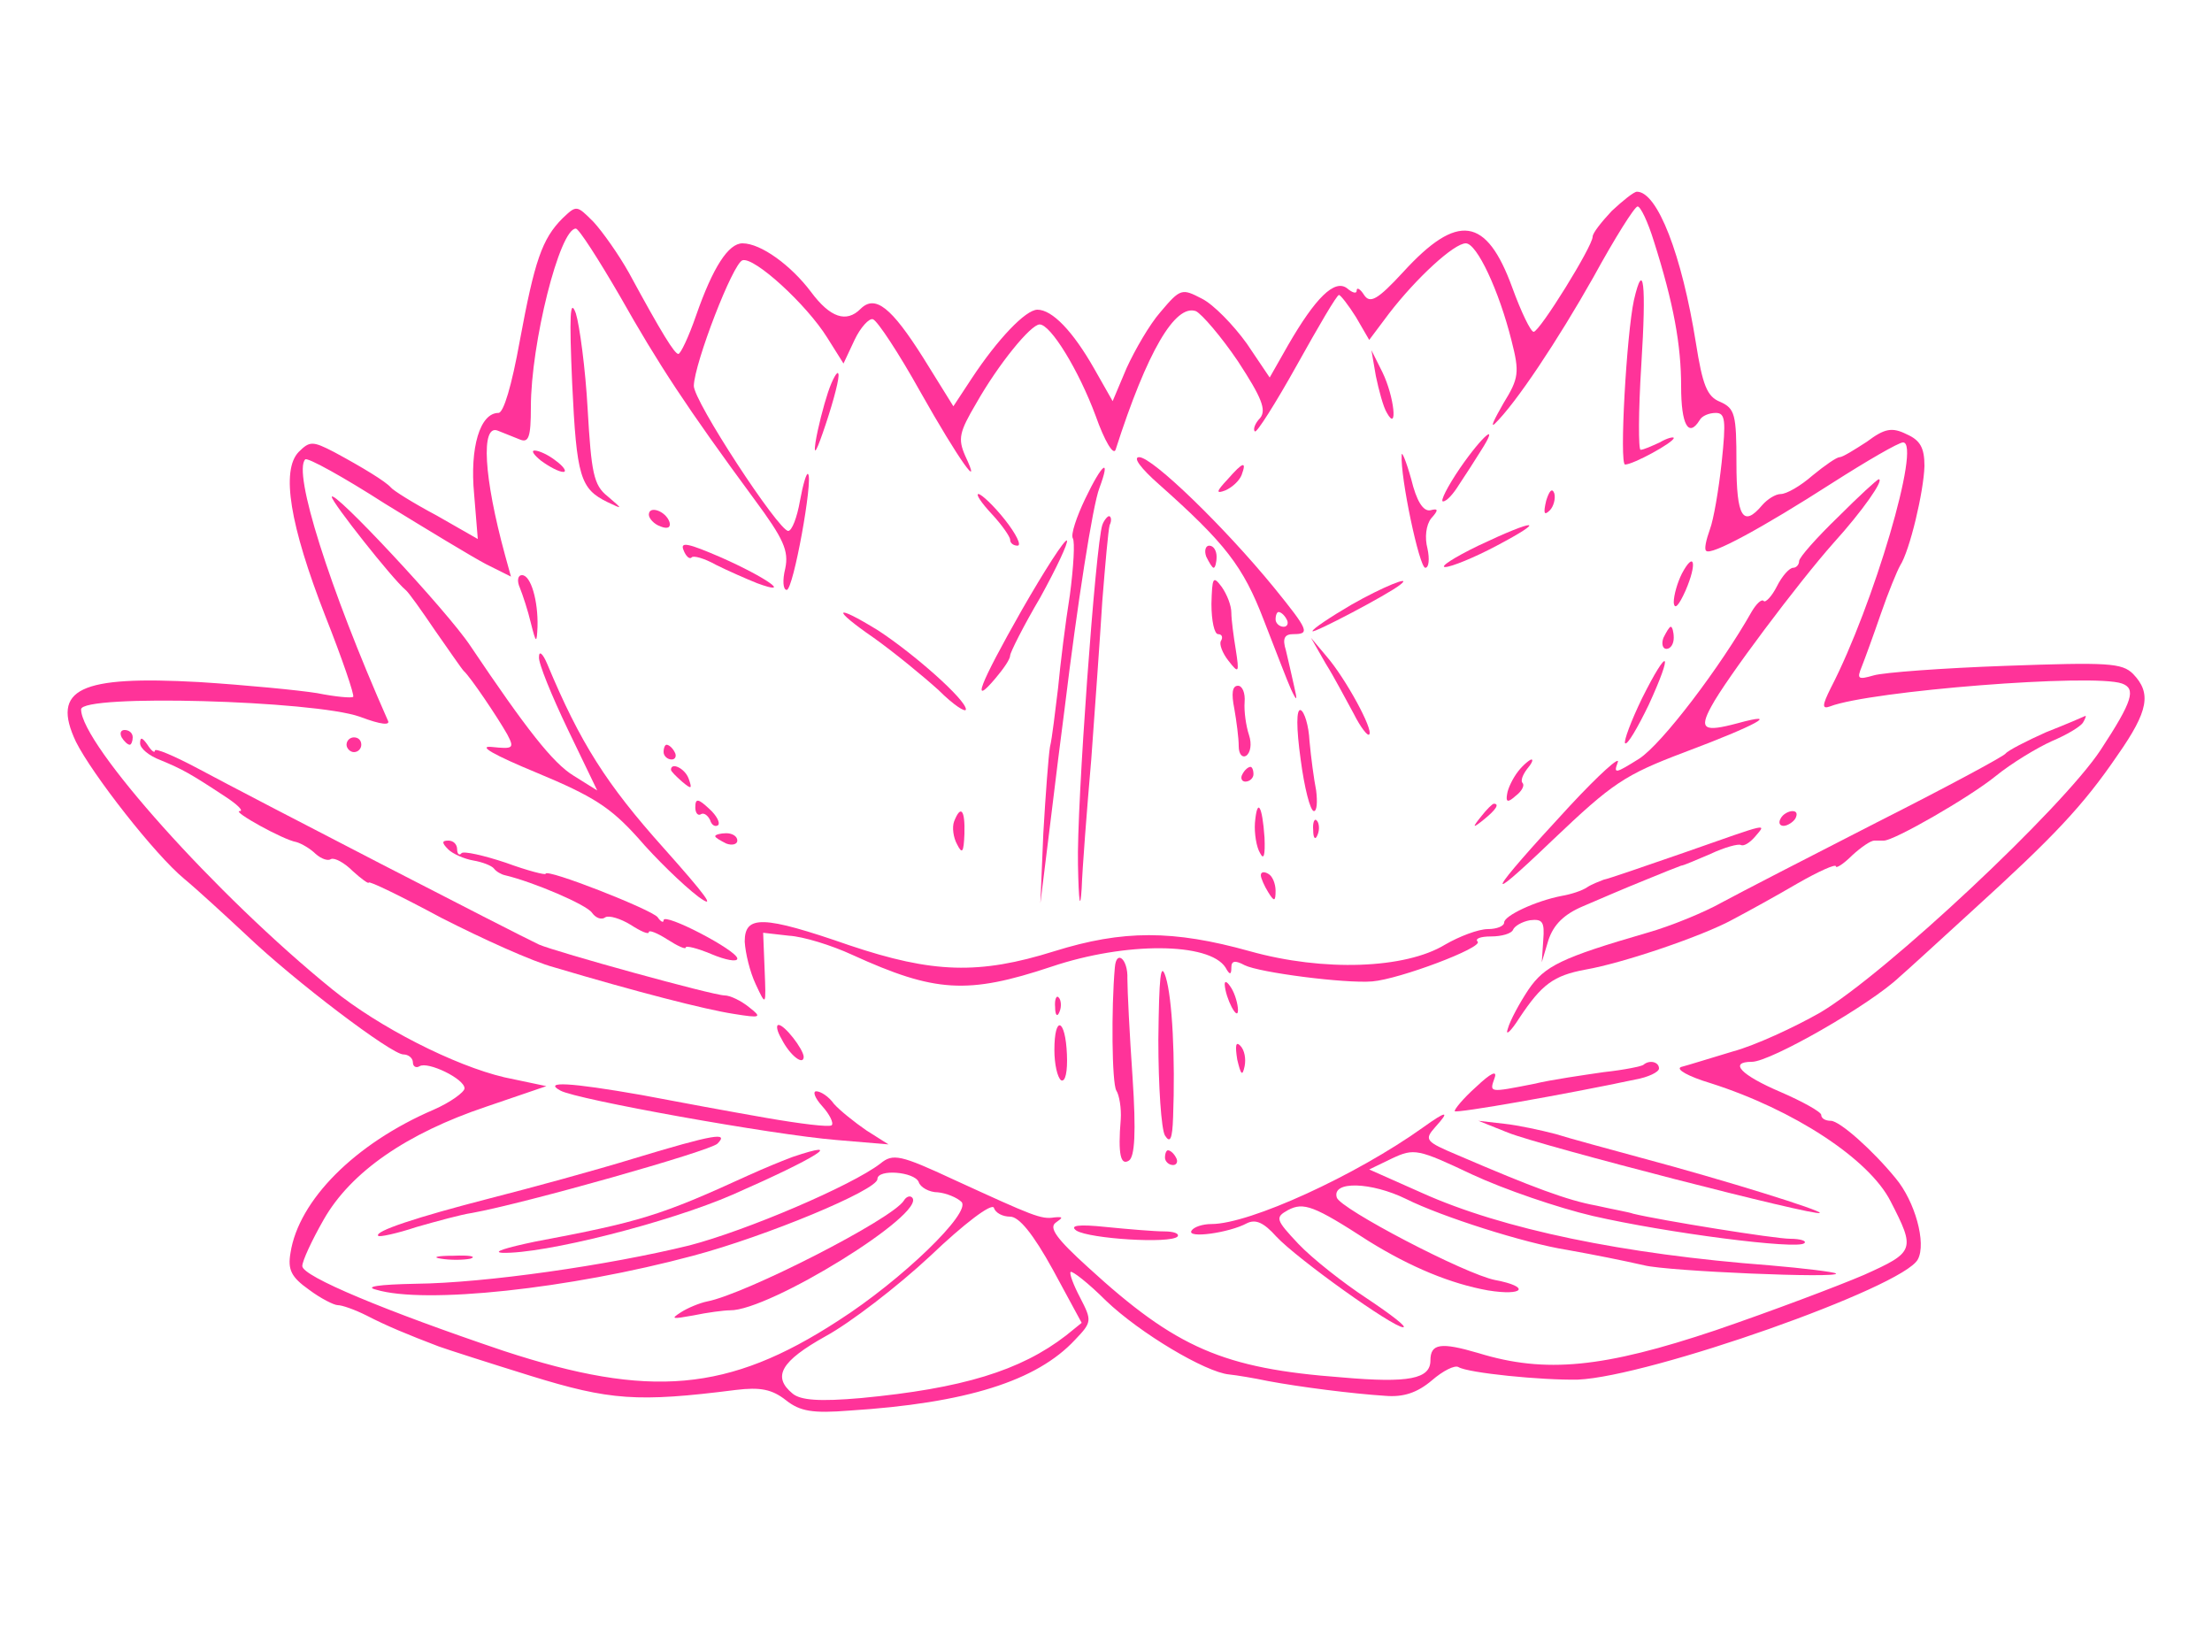 <?xml version="1.0" standalone="no"?>
<!DOCTYPE svg PUBLIC "-//W3C//DTD SVG 20010904//EN"
 "http://www.w3.org/TR/2001/REC-SVG-20010904/DTD/svg10.dtd">
<svg version="1.0" xmlns="http://www.w3.org/2000/svg"
 width="300pt" height="224pt" viewBox="0 0 300 224"
 preserveAspectRatio="xMidYMid meet">
<g transform="translate(0,224) scale(0.1,-0.1)"
fill="#ff3399" stroke="none">
<path d="M2186 1954 c-14 -15 -26 -30 -26 -35 0 -13 -72 -129 -80 -129 -4 0
-17 27 -29 60 -35 96 -74 102 -148 21 -35 -38 -45 -43 -53 -31 -5 8 -10 11
-10 6 0 -5 -6 -3 -13 3 -17 13 -43 -13 -80 -77 l-25 -44 -31 46 c-18 25 -45
53 -61 61 -27 14 -29 14 -56 -18 -15 -17 -35 -52 -46 -76 l-19 -45 -25 44
c-29 51 -57 80 -77 80 -16 0 -54 -40 -89 -93 l-25 -38 -41 66 c-43 68 -65 86
-85 66 -19 -19 -41 -12 -67 23 -27 36 -68 66 -93 66 -19 0 -40 -32 -63 -98
-10 -29 -21 -52 -24 -52 -5 0 -22 27 -67 110 -14 25 -36 56 -48 69 -23 23 -23
23 -42 5 -28 -28 -38 -58 -58 -166 -11 -61 -22 -98 -29 -98 -25 0 -39 -47 -33
-110 l5 -61 -56 32 c-32 17 -59 34 -62 38 -7 8 -38 27 -77 48 -29 15 -33 15
-48 0 -24 -25 -12 -99 36 -222 23 -58 40 -108 38 -110 -2 -2 -24 0 -49 5 -25
4 -97 11 -160 15 -162 9 -201 -9 -167 -81 22 -44 107 -153 147 -186 17 -14 55
-49 84 -76 66 -63 197 -162 213 -162 7 0 13 -5 13 -11 0 -5 4 -8 9 -5 11 7 61
-17 61 -30 0 -5 -19 -19 -42 -29 -107 -46 -183 -123 -194 -194 -4 -23 1 -33
25 -50 16 -12 34 -21 39 -21 6 0 23 -6 39 -14 27 -14 56 -26 98 -42 11 -4 67
-22 125 -40 107 -33 144 -36 278 -19 33 4 49 1 68 -14 19 -15 36 -18 86 -14
158 10 254 40 306 96 23 24 23 26 7 57 -9 17 -15 33 -13 35 2 2 24 -15 48 -39
46 -44 135 -97 167 -100 10 -1 34 -5 53 -9 43 -8 113 -17 159 -20 24 -2 43 4
63 21 15 13 31 21 36 18 13 -8 113 -18 162 -17 97 4 441 125 461 163 12 22 -4
79 -30 110 -31 38 -76 78 -88 78 -7 0 -13 3 -13 8 0 4 -25 18 -55 31 -54 23
-71 41 -39 41 25 0 160 77 200 115 6 5 51 46 99 90 110 100 150 142 197 211
42 60 46 84 21 110 -15 15 -34 16 -173 11 -85 -3 -166 -9 -179 -13 -21 -6 -23
-5 -16 12 4 10 16 43 26 72 10 29 22 58 26 65 13 20 32 100 33 135 0 25 -6 35
-24 43 -20 10 -30 8 -54 -10 -17 -11 -33 -21 -37 -21 -4 0 -20 -11 -37 -25
-16 -14 -35 -25 -43 -25 -7 0 -18 -7 -25 -15 -26 -31 -35 -16 -35 57 0 66 -2
74 -22 83 -18 7 -24 23 -33 80 -19 119 -52 205 -80 205 -4 0 -19 -12 -34 -26z
m57 -41 c27 -85 37 -141 37 -197 0 -52 10 -70 25 -46 3 6 13 10 22 10 13 0 14
-10 8 -67 -4 -37 -11 -78 -16 -91 -5 -14 -8 -27 -5 -29 6 -7 76 31 171 92 47
30 90 55 96 55 25 0 -40 -221 -98 -333 -12 -24 -12 -29 -1 -25 54 21 357 45
396 31 19 -7 15 -23 -29 -90 -52 -79 -291 -303 -380 -356 -35 -20 -89 -45
-119 -53 -30 -9 -62 -19 -70 -21 -8 -3 10 -13 40 -22 113 -36 215 -103 244
-160 34 -66 33 -69 -36 -100 -35 -15 -125 -49 -201 -75 -152 -51 -231 -59
-322 -31 -51 15 -65 13 -65 -10 0 -25 -29 -31 -120 -23 -161 12 -225 40 -344
149 -43 39 -54 54 -44 61 10 7 10 8 -2 7 -18 -3 -29 2 -136 51 -73 34 -83 36
-100 22 -39 -30 -182 -91 -259 -111 -110 -27 -277 -51 -371 -52 -51 -1 -70 -4
-54 -8 66 -20 262 1 430 46 98 26 250 89 250 104 0 14 50 10 56 -4 2 -7 14
-14 26 -14 11 -1 26 -7 32 -13 14 -14 -81 -106 -167 -161 -149 -97 -256 -106
-454 -41 -160 54 -273 101 -273 115 0 7 13 35 29 63 37 65 113 117 220 153
l82 28 -57 12 c-68 16 -170 68 -233 119 -158 128 -341 333 -341 380 0 21 316
12 378 -10 29 -11 42 -12 38 -5 -80 181 -129 337 -112 354 3 3 52 -24 108 -60
57 -35 118 -72 137 -82 l34 -17 -8 29 c-29 106 -33 178 -10 169 8 -3 22 -9 30
-12 12 -5 15 3 15 44 0 86 39 242 61 242 4 0 31 -42 60 -92 52 -92 90 -150
182 -275 40 -54 47 -70 42 -94 -4 -16 -3 -29 2 -29 9 0 36 150 29 157 -2 3 -7
-14 -11 -36 -4 -23 -11 -41 -16 -41 -13 0 -129 177 -128 197 1 31 53 166 66
170 16 5 87 -60 115 -105 l22 -35 15 32 c8 17 20 30 25 28 6 -2 35 -46 64 -98
53 -94 85 -138 61 -87 -10 23 -8 32 15 71 30 53 74 107 86 107 15 0 53 -62 76
-124 12 -34 24 -54 27 -46 43 134 81 198 109 188 8 -4 34 -34 57 -68 32 -49
39 -66 30 -77 -7 -7 -10 -16 -7 -18 2 -3 28 38 57 90 29 52 54 95 57 95 2 0
13 -14 23 -30 l18 -31 27 36 c37 48 88 95 104 95 15 0 45 -64 62 -132 11 -43
10 -51 -11 -85 -12 -21 -18 -33 -12 -28 29 28 86 114 134 199 29 53 56 96 60
96 4 0 14 -21 22 -47z m-873 -1323 c12 0 31 -23 58 -72 l39 -72 -21 -17 c-62
-48 -141 -72 -278 -85 -57 -5 -82 -3 -93 6 -28 23 -16 44 45 78 33 18 97 67
142 109 45 43 83 72 86 65 2 -7 12 -12 22 -12z"/>
<path d="M2216 1833 c-10 -46 -20 -223 -12 -223 11 0 66 30 66 36 0 2 -9 0
-19 -6 -11 -5 -22 -10 -26 -10 -3 0 -3 52 1 115 7 111 3 144 -10 88z"/>
<path d="M776 1720 c6 -127 11 -143 48 -161 21 -10 21 -10 0 8 -19 15 -22 32
-27 118 -3 55 -11 114 -16 130 -8 22 -9 -3 -5 -95z"/>
<path d="M1866 1730 c4 -19 10 -42 15 -50 15 -27 10 22 -6 55 l-15 30 6 -35z"/>
<path d="M1123 1708 c-6 -18 -14 -49 -17 -68 -3 -21 2 -11 14 25 11 33 19 64
17 68 -1 5 -8 -7 -14 -25z"/>
<path d="M1980 1605 c-17 -25 -27 -45 -23 -45 5 0 14 10 22 23 8 12 21 32 29
45 27 42 3 22 -28 -23z"/>
<path d="M734 1615 c11 -8 24 -15 30 -15 5 0 1 7 -10 15 -10 8 -23 14 -29 14
-5 0 -1 -6 9 -14z"/>
<path d="M1901 1623 c-2 -30 24 -153 32 -153 5 0 6 12 3 26 -4 15 -2 32 5 41
10 11 10 14 -1 11 -10 -2 -19 13 -26 42 -7 25 -13 39 -13 33z"/>
<path d="M1572 1583 c90 -80 114 -111 142 -184 16 -41 32 -83 37 -94 8 -17 9
-16 4 5 -3 14 -8 35 -11 48 -5 16 -2 22 10 22 23 0 21 5 -26 63 -67 82 -165
177 -183 177 -9 0 2 -15 27 -37z m173 -183 c3 -5 1 -10 -4 -10 -6 0 -11 5 -11
10 0 6 2 10 4 10 3 0 8 -4 11 -10z"/>
<path d="M1472 1564 c-12 -25 -20 -49 -17 -54 3 -5 1 -39 -4 -77 -6 -37 -13
-94 -16 -126 -4 -32 -8 -68 -11 -80 -2 -12 -6 -65 -9 -117 l-4 -95 13 105 c7
58 16 130 20 160 17 140 38 275 47 298 16 43 4 34 -19 -14z"/>
<path d="M1665 1590 c-16 -17 -16 -20 -3 -15 9 4 19 13 22 21 7 19 2 18 -19
-6z"/>
<path d="M2493 1539 c-29 -28 -53 -55 -53 -60 0 -5 -4 -9 -8 -9 -5 0 -15 -11
-22 -25 -7 -14 -16 -23 -18 -20 -3 3 -10 -4 -16 -14 -43 -76 -122 -180 -153
-200 -32 -20 -35 -21 -29 -5 4 10 -25 -16 -65 -59 -112 -121 -122 -141 -23
-46 81 77 97 88 179 119 96 36 133 56 71 39 -45 -12 -52 -8 -35 23 19 36 118
168 166 222 39 43 69 86 61 86 -2 0 -27 -23 -55 -51z"/>
<path d="M2097 1561 c-4 -17 -3 -21 5 -13 5 5 8 16 6 23 -3 8 -7 3 -11 -10z"/>
<path d="M450 1566 c0 -7 82 -111 100 -126 4 -3 21 -27 40 -55 19 -27 36 -52
39 -55 9 -8 46 -63 59 -86 10 -19 8 -20 -21 -17 -20 2 3 -11 61 -35 77 -32
100 -47 137 -88 24 -28 61 -64 82 -80 26 -19 10 2 -47 66 -77 86 -113 142
-158 250 -6 14 -11 18 -11 9 -1 -8 17 -52 39 -98 l40 -83 -32 20 c-28 17 -64
63 -140 176 -31 47 -188 215 -188 202z"/>
<path d="M1345 1543 c14 -15 25 -31 25 -35 0 -5 5 -8 10 -8 6 0 -2 16 -17 35
-15 19 -32 35 -36 35 -4 0 4 -12 18 -27z"/>
<path d="M880 1542 c0 -5 7 -13 16 -16 10 -4 14 -1 12 6 -5 15 -28 23 -28 10z"/>
<path d="M1495 1528 c-9 -26 -35 -382 -33 -461 1 -51 3 -63 5 -32 1 28 7 106
13 175 5 69 12 166 15 215 4 50 8 96 10 103 3 6 2 12 -1 12 -2 0 -7 -6 -9 -12z"/>
<path d="M2005 1500 c-33 -16 -53 -29 -45 -29 8 0 40 13 70 29 70 37 53 37
-25 0z"/>
<path d="M927 1494 c3 -8 8 -13 11 -10 2 3 17 -1 33 -10 16 -8 41 -19 56 -25
49 -18 12 8 -49 35 -44 19 -56 22 -51 10z"/>
<path d="M1386 1413 c-59 -104 -69 -132 -36 -93 11 13 20 26 20 31 0 4 18 40
41 79 22 40 38 74 36 77 -3 2 -30 -40 -61 -94z"/>
<path d="M1636 1485 c4 -8 8 -15 10 -15 2 0 4 7 4 15 0 8 -4 15 -10 15 -5 0
-7 -7 -4 -15z"/>
<path d="M2281 1462 c-6 -12 -11 -29 -11 -39 1 -11 7 -4 16 16 16 37 12 55 -5
23z"/>
<path d="M705 1443 c4 -10 11 -31 15 -48 7 -28 8 -28 9 -5 1 35 -9 70 -21 70
-6 0 -7 -8 -3 -17z"/>
<path d="M1643 1421 c0 -23 4 -41 9 -41 5 0 7 -4 4 -9 -3 -4 2 -17 10 -27 14
-18 15 -17 10 15 -3 18 -6 41 -6 50 0 10 -6 25 -13 35 -12 16 -13 13 -14 -23z"/>
<path d="M1833 1420 c-29 -17 -53 -33 -53 -36 0 -4 103 50 119 63 18 14 -24
-3 -66 -27z"/>
<path d="M1185 1375 c28 -20 67 -52 88 -71 20 -20 37 -31 37 -26 0 13 -70 75
-119 107 -60 37 -64 30 -6 -10z"/>
<path d="M2256 1375 c-3 -8 -1 -15 4 -15 6 0 10 7 10 15 0 8 -2 15 -4 15 -2 0
-6 -7 -10 -15z"/>
<path d="M1798 1340 c12 -19 28 -50 38 -68 9 -18 19 -31 21 -28 6 6 -32 76
-58 106 l-21 25 20 -35z"/>
<path d="M2227 1293 c-15 -31 -25 -58 -23 -61 3 -3 17 21 32 52 34 74 27 81
-9 9z"/>
<path d="M1674 1279 c3 -17 6 -40 6 -51 0 -11 5 -16 10 -13 6 4 8 16 4 28 -4
12 -7 32 -6 45 1 12 -3 22 -9 22 -8 0 -9 -11 -5 -31z"/>
<path d="M1764 1210 c5 -38 13 -70 18 -70 4 0 5 12 3 28 -3 15 -7 45 -9 67 -1
21 -7 40 -12 42 -6 2 -6 -24 0 -67z"/>
<path d="M2775 1247 c-27 -12 -52 -25 -55 -29 -3 -4 -81 -46 -174 -93 -92 -47
-187 -96 -211 -109 -23 -13 -69 -32 -101 -41 -117 -34 -139 -45 -161 -77 -12
-18 -25 -42 -28 -53 -4 -11 4 -4 16 15 30 45 46 57 89 65 52 9 160 46 200 68
19 10 59 32 88 49 28 16 52 27 52 23 0 -3 10 3 22 15 12 11 25 20 30 20 4 0
10 0 13 0 14 0 115 58 151 87 22 18 57 39 77 48 19 8 38 19 42 25 3 5 5 10 3
9 -2 -1 -25 -11 -53 -22z"/>
<path d="M165 1240 c3 -5 8 -10 11 -10 2 0 4 5 4 10 0 6 -5 10 -11 10 -5 0 -7
-4 -4 -10z"/>
<path d="M190 1232 c0 -7 12 -17 28 -23 29 -12 40 -18 87 -49 17 -11 26 -20
20 -20 -11 0 59 -39 77 -42 7 -2 19 -9 26 -16 8 -7 17 -10 21 -7 5 2 18 -5 29
-16 12 -11 22 -18 22 -16 0 3 45 -19 99 -48 55 -28 123 -59 153 -67 111 -33
204 -57 243 -63 37 -6 39 -5 21 9 -11 9 -26 16 -33 16 -16 0 -229 59 -252 69
-34 16 -381 195 -463 239 -32 17 -58 28 -58 24 0 -4 -5 0 -10 8 -7 10 -10 11
-10 2z"/>
<path d="M470 1230 c0 -5 5 -10 10 -10 6 0 10 5 10 10 0 6 -4 10 -10 10 -5 0
-10 -4 -10 -10z"/>
<path d="M900 1220 c0 -5 5 -10 11 -10 5 0 7 5 4 10 -3 6 -8 10 -11 10 -2 0
-4 -4 -4 -10z"/>
<path d="M2059 1194 c-7 -9 -14 -23 -15 -31 -2 -11 1 -12 12 -2 8 6 12 14 9
17 -3 3 0 11 6 19 6 7 9 13 6 13 -2 0 -11 -7 -18 -16z"/>
<path d="M910 1196 c0 -2 7 -9 15 -16 13 -11 14 -10 9 4 -5 14 -24 23 -24 12z"/>
<path d="M1685 1190 c-3 -5 -1 -10 4 -10 6 0 11 5 11 10 0 6 -2 10 -4 10 -3 0
-8 -4 -11 -10z"/>
<path d="M943 1145 c0 -8 4 -12 8 -9 4 2 9 -2 12 -8 2 -7 7 -10 11 -7 3 3 -2
13 -12 22 -15 14 -19 15 -19 2z"/>
<path d="M1702 1124 c-1 -14 2 -33 7 -41 5 -10 7 -3 6 21 -3 44 -10 55 -13 20z"/>
<path d="M2009 1133 c-13 -16 -12 -17 4 -4 16 13 21 21 13 21 -2 0 -10 -8 -17
-17z"/>
<path d="M1294 1126 c-3 -8 -1 -22 4 -31 7 -14 9 -11 10 14 1 33 -5 40 -14 17z"/>
<path d="M2415 1130 c-3 -5 -2 -10 4 -10 5 0 13 5 16 10 3 6 2 10 -4 10 -5 0
-13 -4 -16 -10z"/>
<path d="M1781 1114 c0 -11 3 -14 6 -6 3 7 2 16 -1 19 -3 4 -6 -2 -5 -13z"/>
<path d="M2285 1084 c-55 -19 -104 -36 -110 -37 -5 -2 -16 -6 -22 -10 -7 -5
-23 -10 -35 -12 -36 -7 -78 -27 -78 -36 0 -5 -10 -9 -22 -9 -13 0 -39 -10 -58
-21 -54 -33 -165 -37 -265 -9 -104 29 -172 29 -265 0 -102 -32 -165 -30 -278
8 -118 41 -142 41 -142 5 1 -16 7 -41 15 -58 14 -30 14 -30 12 20 l-2 50 35
-4 c19 -1 58 -13 86 -26 112 -51 156 -54 270 -16 101 34 214 33 236 -1 6 -11
8 -10 8 0 0 9 5 10 18 3 20 -10 136 -25 173 -22 37 3 151 46 143 54 -4 4 4 7
18 7 15 0 28 4 30 9 2 5 12 11 23 13 17 2 20 -2 18 -27 l-2 -30 9 30 c7 21 21
35 47 46 21 9 58 25 83 35 24 10 47 19 50 20 3 0 21 8 40 16 19 9 38 14 41 12
4 -2 12 3 19 11 16 19 22 20 -95 -21z"/>
<path d="M970 1106 c0 -2 7 -6 15 -10 8 -3 15 -1 15 4 0 6 -7 10 -15 10 -8 0
-15 -2 -15 -4z"/>
<path d="M608 1088 c6 -6 22 -13 34 -15 12 -2 25 -7 28 -11 3 -4 10 -8 15 -9
38 -9 111 -40 118 -51 5 -7 13 -10 18 -6 5 3 21 -2 34 -10 14 -9 25 -14 25
-10 0 3 11 -1 25 -10 14 -9 25 -14 25 -11 0 3 16 -1 35 -9 19 -8 35 -11 35 -6
0 11 -100 63 -100 52 0 -4 -4 -2 -8 4 -7 10 -152 67 -152 59 0 -2 -24 4 -54
15 -30 10 -57 16 -60 13 -3 -4 -6 -1 -6 5 0 7 -5 12 -12 12 -9 0 -9 -3 0 -12z"/>
<path d="M1710 1053 c0 -4 5 -15 10 -23 8 -13 10 -13 10 2 0 9 -4 20 -10 23
-5 3 -10 3 -10 -2z"/>
<path d="M1512 928 c-5 -56 -4 -157 2 -167 4 -6 7 -24 6 -39 -4 -48 0 -63 11
-56 8 5 10 38 5 113 -4 58 -7 118 -7 134 1 26 -15 40 -17 15z"/>
<path d="M1571 830 c0 -63 4 -122 9 -130 7 -11 10 -5 11 25 3 79 -1 161 -10
190 -7 22 -9 1 -10 -85z"/>
<path d="M1661 905 c1 -19 18 -51 18 -35 0 8 -4 22 -9 30 -5 8 -9 11 -9 5z"/>
<path d="M1431 874 c0 -11 3 -14 6 -6 3 7 2 16 -1 19 -3 4 -6 -2 -5 -13z"/>
<path d="M1060 831 c11 -22 30 -37 30 -24 -1 11 -26 43 -34 43 -4 0 -2 -9 4
-19z"/>
<path d="M1430 816 c0 -19 4 -37 9 -41 6 -3 9 12 8 35 -2 49 -17 54 -17 6z"/>
<path d="M1678 803 c5 -21 7 -23 10 -9 2 10 0 22 -6 28 -6 6 -7 0 -4 -19z"/>
<path d="M2229 796 c-2 -2 -26 -7 -54 -10 -27 -4 -70 -10 -95 -16 -61 -12 -60
-12 -53 8 4 11 -5 7 -25 -12 -18 -16 -30 -31 -29 -33 3 -3 151 23 245 43 17 3
32 10 32 15 0 9 -13 12 -21 5z"/>
<path d="M760 761 c21 -12 288 -60 374 -67 l71 -6 -30 19 c-16 11 -36 27 -44
36 -7 10 -18 17 -24 17 -5 0 -2 -9 8 -20 10 -11 16 -23 13 -26 -3 -3 -43 2
-89 10 -46 8 -122 22 -169 31 -97 17 -134 19 -110 6z"/>
<path d="M1930 711 c-91 -65 -235 -131 -287 -131 -12 0 -24 -4 -27 -9 -7 -11
51 -3 75 10 12 6 23 1 40 -18 28 -30 158 -123 172 -123 6 0 -16 17 -49 39 -32
21 -74 54 -93 74 -31 33 -32 36 -14 46 21 11 35 6 109 -42 58 -36 112 -58 162
-67 49 -8 58 5 10 14 -41 8 -211 97 -215 112 -7 23 47 21 94 -2 48 -24 161
-60 218 -69 39 -7 74 -14 105 -21 31 -8 267 -18 260 -11 -3 2 -43 7 -90 11
-198 15 -362 49 -471 98 l-72 32 31 15 c30 14 35 13 109 -22 43 -20 116 -45
163 -56 100 -23 278 -46 287 -37 4 3 -5 6 -19 6 -21 0 -176 25 -213 34 -5 2
-28 6 -50 11 -39 7 -87 25 -187 68 -45 19 -47 21 -31 39 20 22 15 22 -17 -1z"/>
<path d="M2045 704 c45 -18 418 -114 423 -109 4 3 -127 44 -243 75 -44 12 -96
26 -115 32 -19 5 -51 12 -70 14 l-35 4 40 -16z"/>
<path d="M860 669 c-52 -16 -140 -40 -195 -54 -101 -26 -158 -45 -152 -51 1
-2 25 3 52 12 28 8 61 17 75 19 72 13 323 84 333 94 16 16 -4 13 -113 -20z"/>
<path d="M1075 671 c-11 -4 -38 -15 -60 -25 -120 -55 -147 -63 -290 -90 -38
-8 -58 -14 -44 -15 56 -2 226 41 313 79 114 50 155 76 81 51z"/>
<path d="M1580 670 c0 -5 5 -10 11 -10 5 0 7 5 4 10 -3 6 -8 10 -11 10 -2 0
-4 -4 -4 -10z"/>
<path d="M1226 612 c-15 -25 -215 -127 -267 -137 -10 -2 -27 -9 -36 -15 -14
-9 -11 -9 17 -4 19 4 42 7 50 7 53 -1 268 132 247 153 -3 3 -8 1 -11 -4z"/>
<path d="M1460 571 c18 -11 127 -18 137 -8 3 4 -5 7 -18 7 -13 0 -49 3 -79 6
-38 4 -50 2 -40 -5z"/>
<path d="M598 533 c12 -2 30 -2 40 0 9 3 -1 5 -23 4 -22 0 -30 -2 -17 -4z"/>
</g>
</svg>
